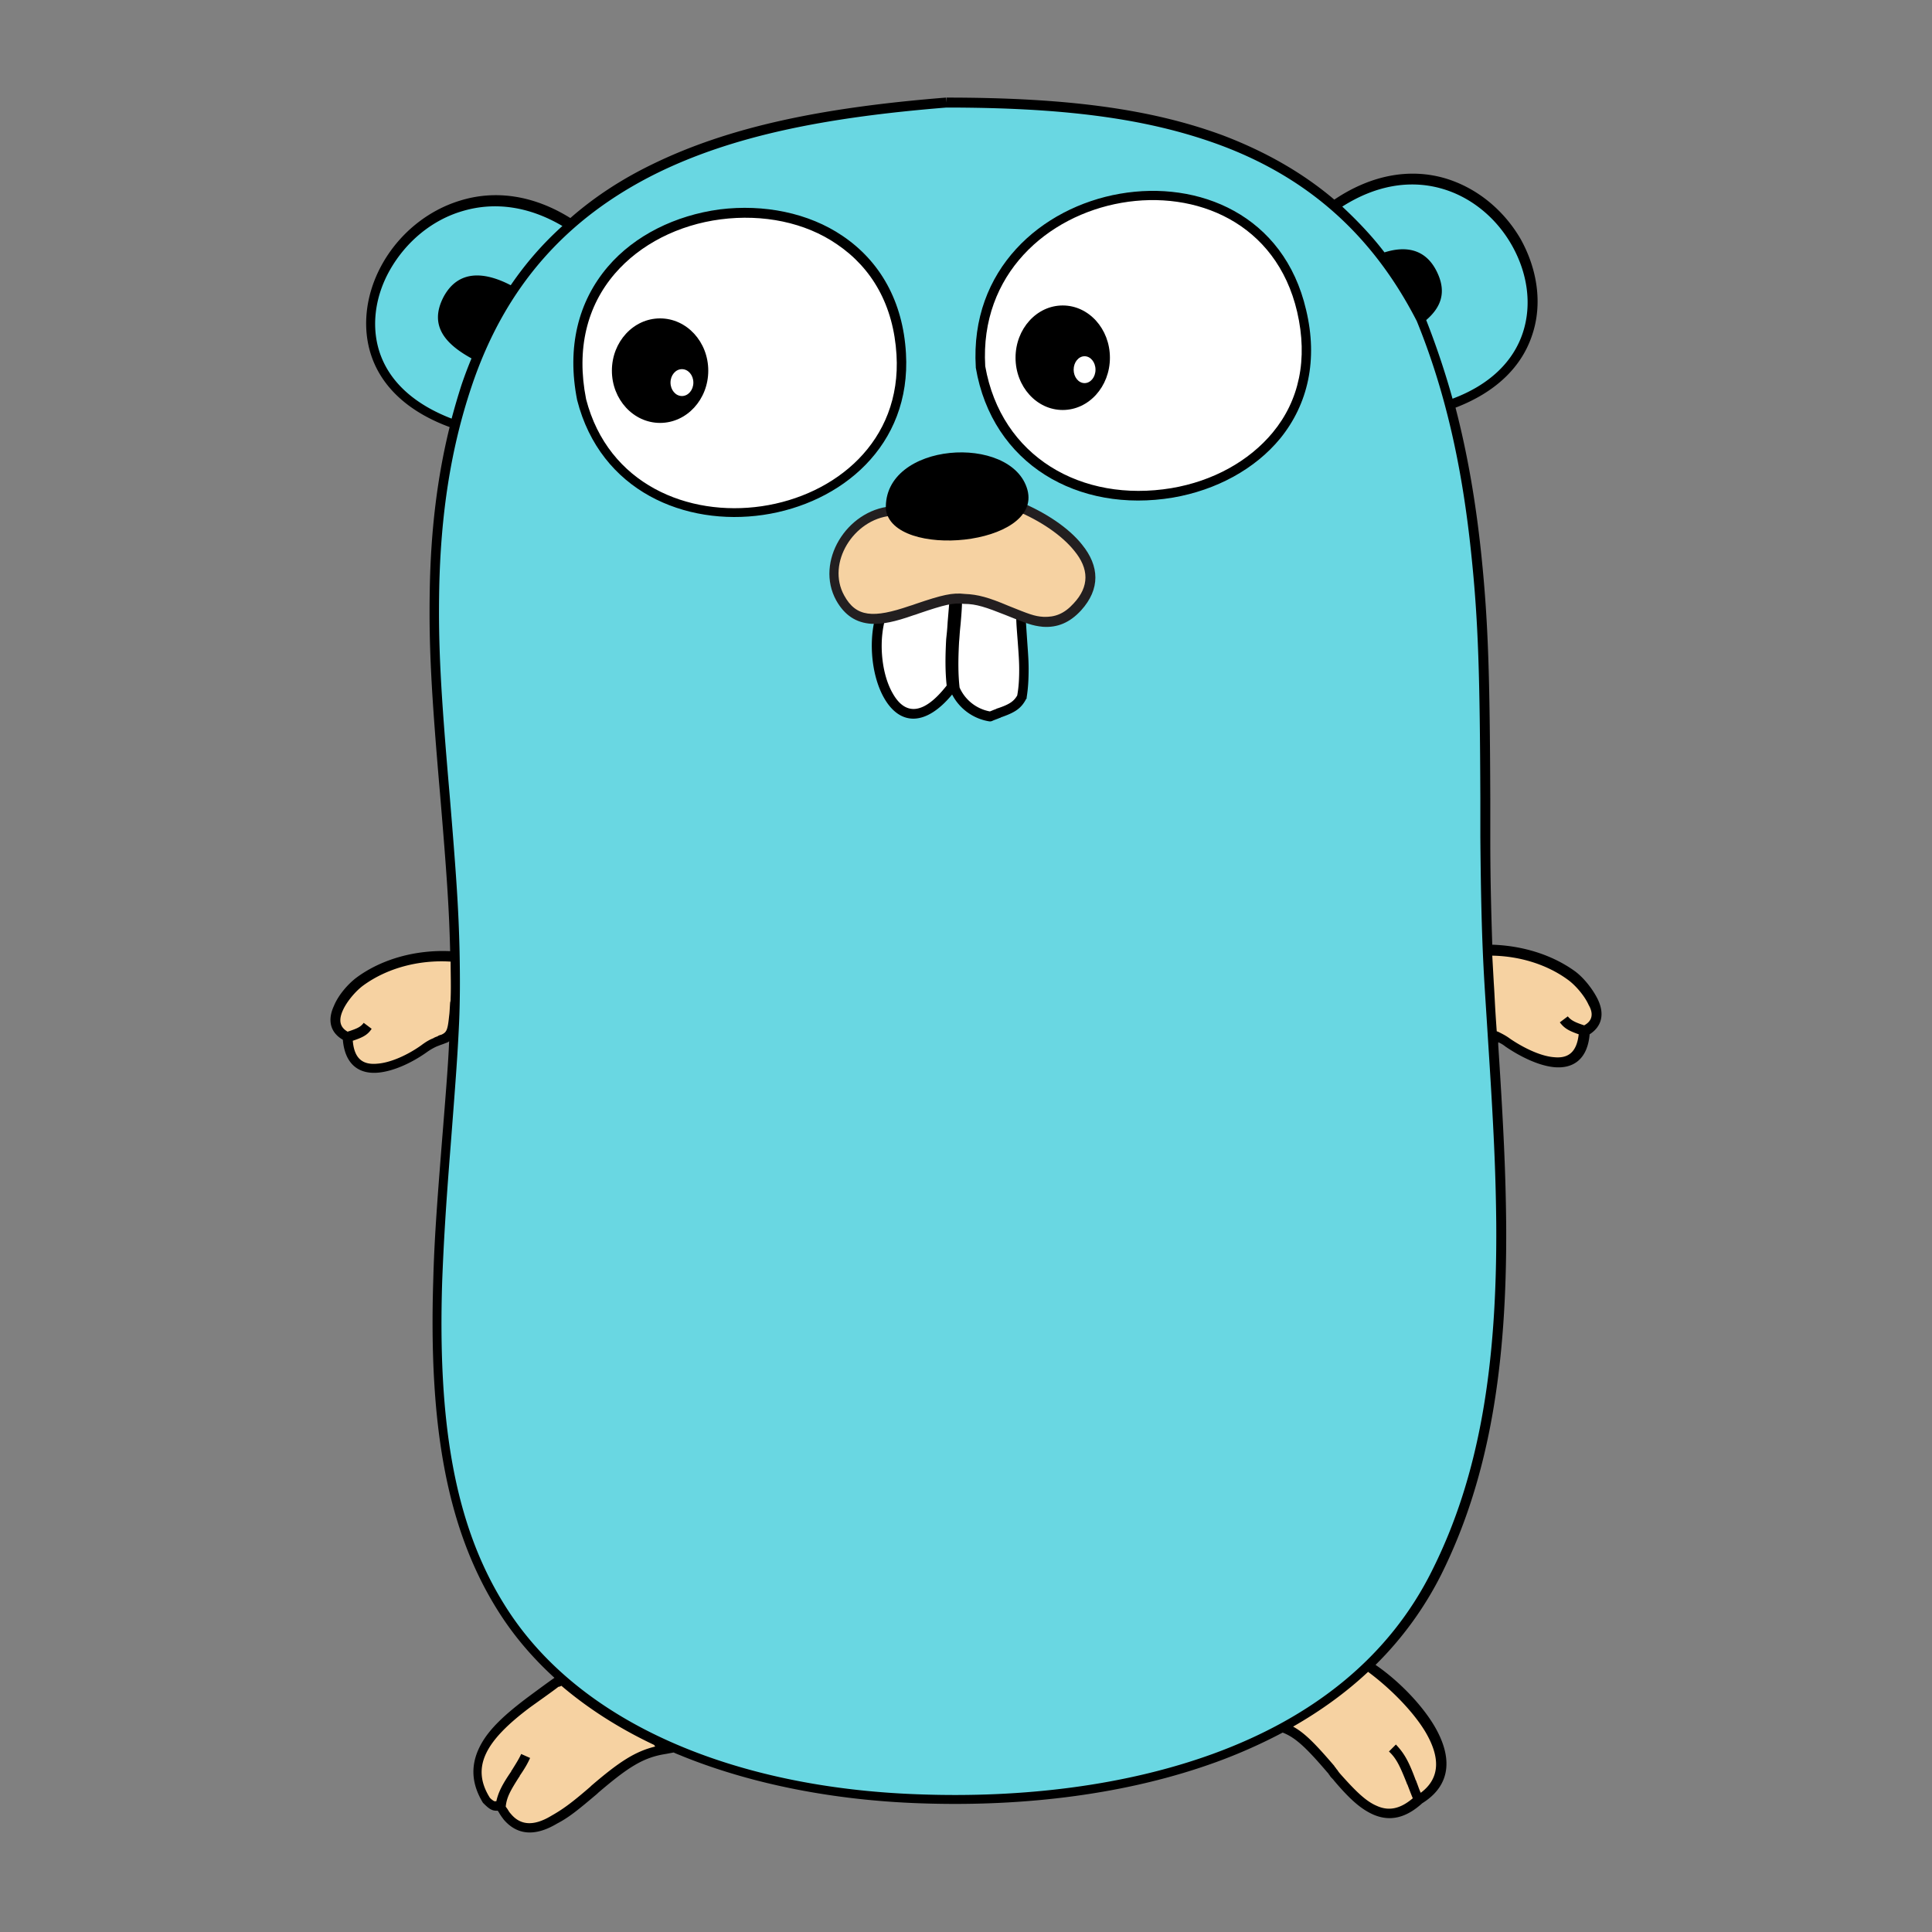 <svg width="200" height="200" viewBox="0 0 200 200" xmlns="http://www.w3.org/2000/svg"><rect x="0" y="0" width="200" height="200" fill="#808080" stroke="none"/><title>go</title><g fill="none" fill-rule="evenodd"><path d="M35.903 107.327c.257 5.307 5.553 2.833 7.918 1.185 2.263-1.597 2.931-.258 3.137-3.35.154-2.06.36-4.07.257-6.13-3.445-.31-7.147.515-9.975 2.576-1.492 1.03-4.166 4.43-1.337 5.719m105.567 65.228c4.062 2.524 11.518 10.15 5.399 13.86-5.862 5.358-9.153-5.926-14.295-7.471 2.211-3.04 4.988-5.823 8.896-6.39zm-72.71 8.604c-4.782.721-7.455 5.05-11.466 7.265-3.754 2.215-5.194-.722-5.502-1.34-.566-.257-.515.258-1.44-.67-3.497-5.513 3.6-9.531 7.302-12.262 5.142-1.03 8.381 3.452 11.107 7.007zm95.284-74.502c-.257 5.307-5.554 2.834-7.92 1.185-2.262-1.597-2.93-.258-3.136-3.349-.154-2.061-.36-4.07-.257-6.131 3.445-.31 7.148.515 9.976 2.576 1.44 1.03 4.165 4.43 1.337 5.719" fill="#F6D2A2"/><path d="M150.006 41.944c18.357-6.492 4.01-31.686-11.981-20.557-10.49-9.017-24.94-10.666-40.109-10.666-14.86 1.185-29.001 3.916-38.874 12.572-15.94-10.305-30.647 14.426-11.93 20.66-5.245 20.404.72 41.219-.102 61.983-.772 18.65-5.657 43.64 4.679 60.384 8.793 14.324 27.716 19.425 43.296 19.991 19.9.722 44.017-4.173 53.684-23.494 9.256-18.394 6.684-41.321 5.502-61.158-1.183-20.042 1.028-40.394-4.165-59.715z" fill="#69D7E2"/><path d="M165.432 103.514c-.514-1.082-1.491-2.319-2.417-2.988-2.365-1.7-5.399-2.628-8.536-2.731-.103-3.194-.205-6.698-.205-11.129v-4.019c-.052-12.674-.206-18.239-.926-25.194-.566-5.462-1.44-10.511-2.674-15.251 4.165-1.597 6.89-4.225 7.97-7.626 1.029-3.142.515-6.698-1.234-9.84-1.8-3.092-4.679-5.41-8.021-6.338-3.6-.979-7.508-.257-11.262 2.267-3.342-2.834-7.198-4.997-11.518-6.646-7.662-2.834-16.557-3.916-28.641-3.916v.515l-.052-.515c-12.906 1.03-22.47 3.04-30.39 6.904-3.188 1.546-6.016 3.4-8.484 5.565-3.805-2.37-7.765-2.937-11.415-1.804-3.394 1.03-6.325 3.452-8.074 6.595-1.748 3.143-2.16 6.75-.977 9.841 1.183 3.091 3.908 5.513 7.97 7.007-1.285 5.204-1.953 10.717-2.056 16.797-.103 5.925.154 10.665 1.08 21.382.668 7.986.925 11.644 1.028 16.075-3.496-.155-6.993.773-9.616 2.679-.925.67-1.954 1.855-2.416 2.988-.669 1.443-.412 2.731.925 3.504.206 2.473 1.594 3.606 3.703 3.4 1.542-.154 3.393-.979 4.987-2.112.36-.258.72-.464 1.08-.618.154-.052.257-.103.412-.155 0 0 .308-.103.41-.154.155-.052.31-.104.412-.207-.103 2.422-.308 4.947-.771 10.717-.514 6.492-.771 10.047-.874 14.014-.463 14.736 1.285 25.453 6.53 33.954 1.646 2.68 3.651 5.05 6.017 7.213-.463.31-2.417 1.752-3.034 2.216-2.16 1.648-3.651 3.04-4.525 4.585-1.132 2.01-1.132 4.019.154 6.131l.051.052.052.051c.565.567.874.722 1.285.722h.155c.051.103.102.154.154.257.154.258.308.464.463.67 1.285 1.494 3.085 1.855 5.502.412 1.285-.67 2.21-1.442 4.165-3.091l.103-.103c3.136-2.68 4.679-3.658 6.993-4.019l.823-.154c.308.154.617.257.977.412 7.301 2.937 15.786 4.534 24.373 4.843 11.107.412 21.803-.979 30.853-4.276a54.995 54.995 0 0 0 6.839-3.04c1.337.515 2.468 1.597 4.628 4.122.102.103.102.103.154.206.103.103.103.154.154.206.103.154.257.257.36.412 1.697 2.01 2.828 2.988 4.114 3.555 1.697.721 3.342.36 5.039-1.185 2.982-1.855 3.188-4.74 1.234-8.038-1.388-2.318-3.805-4.74-6.068-6.285a35.632 35.632 0 0 0 6.788-9.326c4.936-9.892 6.839-21.434 6.736-36.272-.051-5.255-.257-9.841-.823-18.6v-.258c.257.104.515.258.772.464 1.594 1.082 3.445 1.958 4.988 2.113 2.108.206 3.496-.928 3.702-3.4 1.285-.825 1.542-2.113.874-3.556zM149.08 19.48c3.085.825 5.76 2.989 7.405 5.874 1.645 2.885 2.108 6.131 1.182 9.016-.977 3.04-3.445 5.462-7.301 6.904a83.93 83.93 0 0 0-2.726-8.14c1.492-1.288 2.211-2.886 1.029-5.153-1.183-2.267-3.24-2.524-5.348-1.854-1.337-1.752-2.828-3.298-4.37-4.74 3.393-2.164 6.89-2.783 10.13-1.907zM39.45 36.895c-1.08-2.782-.72-6.08.926-8.965s4.32-5.152 7.508-6.08c3.29-.979 6.839-.515 10.335 1.546a33.88 33.88 0 0 0-5.348 6.131c-2.673-1.39-5.399-1.649-6.941 1.185-1.594 3.04.257 4.946 2.88 6.389a42.83 42.83 0 0 0-1.03 2.73 69.611 69.611 0 0 0-1.028 3.504c-3.753-1.442-6.222-3.658-7.301-6.44zm6.223 70.226c-.052 0-.36.103-.36.154-.155.052-.309.103-.463.206-.412.155-.823.412-1.234.722-1.44 1.03-3.188 1.803-4.525 1.906-1.543.155-2.417-.515-2.571-2.37 1.08-.36 1.542-.618 1.954-1.237l-.823-.618c-.309.412-.617.567-1.543.876-.051 0-.051 0-.103.051-.822-.463-.977-1.185-.514-2.215.412-.927 1.337-2.01 2.108-2.576 2.469-1.803 5.76-2.68 9.05-2.473 0 1.288.052 2.576 0 3.812 0 .155 0 .258-.05.413-.052.721-.052 1.03-.104 1.39-.154 1.495-.257 1.701-.822 1.959zm15.529 77.748l-.103.103c-1.903 1.648-2.828 2.318-4.011 2.988-1.954 1.185-3.29.927-4.217-.206-.154-.155-.257-.36-.36-.515-.05-.052-.102-.155-.154-.206v-.052c.103-.927.463-1.597 1.389-3.04.051-.051.051-.051.051-.103.566-.824.823-1.288 1.08-1.855l-.926-.412c-.205.464-.462.876-.977 1.7-.051.052-.051.052-.051.103-.926 1.34-1.337 2.164-1.543 3.092h-.205a1.868 1.868 0 0 1-.463-.36c-2.006-3.195-.412-5.926 4.113-9.326.566-.413 2.469-1.752 2.983-2.164.103 0 .206-.052.308-.103 2.777 2.37 6.017 4.43 9.616 6.13 0 .052.052.104.103.155-2.108.516-3.754 1.598-6.633 4.07zm86.336-5.616c1.594 2.679 1.542 4.843-.463 6.337-.155-.31-.257-.67-.463-1.185 0-.052 0-.052-.051-.103-.72-1.958-1.183-2.782-2.057-3.71l-.72.722c.771.72 1.131 1.494 1.85 3.297 0 .052 0 .052.052.103.257.67.412 1.082.566 1.443-1.337 1.133-2.52 1.34-3.754.773-1.08-.464-2.108-1.443-3.753-3.298a2.857 2.857 0 0 1-.309-.412c-.051-.052-.103-.103-.154-.206-.103-.103-.103-.103-.155-.206-1.902-2.216-3.033-3.4-4.267-4.07 2.88-1.65 5.45-3.504 7.764-5.668 2.16 1.597 4.577 3.967 5.914 6.183zm.72-16.694c-4.423 8.914-12.239 15.2-22.729 19.012-8.947 3.246-19.54 4.586-30.492 4.174-18.872-.67-35.224-7.265-42.885-19.734-5.142-8.295-6.84-18.857-6.377-33.387.155-3.967.36-7.522.875-14.014.565-7.316.72-9.428.874-12.726.103-2.37.103-4.792.051-7.368-.103-4.534-.36-8.14-1.028-16.23-.926-10.716-1.183-15.405-1.08-21.278.154-7.729 1.183-14.53 3.342-20.97 3.497-10.46 9.924-17.518 19.18-22.103 7.765-3.813 17.175-5.771 29.979-6.801 11.98 0 20.722 1.081 28.281 3.864 9.05 3.349 15.786 9.222 20.414 18.239 2.983 7.316 4.731 15.2 5.657 24.267.72 6.904.874 12.469.925 25.092v4.019c.052 6.234.154 10.613.412 14.993.102 1.7.154 2.421.411 6.492.566 8.758.771 13.292.823 18.548.103 14.787-1.749 26.173-6.634 35.911zm15.734-56.417c-.051 0-.103-.052-.154-.052-.926-.309-1.234-.515-1.543-.876l-.822.619c.462.618.925.875 1.954 1.236-.206 1.855-1.08 2.525-2.571 2.37-1.337-.103-3.086-.927-4.526-1.906-.41-.31-.822-.515-1.234-.722-.051 0-.102-.051-.154-.051-.206-2.834-.206-3.555-.308-5.05l-.155-2.782c2.88.052 5.708.928 7.868 2.525.771.567 1.697 1.649 2.108 2.576.514.876.411 1.649-.463 2.113z" fill="#000"/><path d="M105.712 63.857c.051 2.627.566 5.513.103 8.295-.72 1.34-2.057 1.494-3.24 2.01a4.846 4.846 0 0 1-3.702-2.886c-.411-3.143.103-6.131.257-9.274 0-.103 1.954.051 3.702.567 1.492.463 2.88 1.236 2.88 1.288zm-14.552.206c-1.44 5.461 1.902 14.375 7.404 7.058-.411-3.09.052-6.08.206-9.12.051-.257-7.559 1.701-7.61 2.062z" fill="#FFF"/><path d="M106.329 66.278c-.103-1.545-.154-2.164-.154-2.937v-.36l-.36-.103-6.48-2.01v-.36l-.668.154h-.051v.052l-7.302 1.855-.257.051-.103.258c-1.131 2.73-.874 6.852.566 9.377 1.645 2.885 4.32 2.937 7.044-.36a5.262 5.262 0 0 0 3.857 2.782h.154l.154-.052c.206-.103.412-.155.772-.31.051 0 .051 0 .103-.05 1.49-.516 2.108-.928 2.622-1.907l.052-.052v-.103c.154-.927.205-1.906.205-2.988 0-.773-.051-1.494-.154-2.937zm-8.227-1.906c-.052.927-.103 1.288-.155 1.803-.102 1.907-.102 3.35.052 4.792-2.417 3.091-4.32 3.091-5.605.773-1.234-2.164-1.491-5.822-.566-8.244l6.48-1.649c-.052.67-.104 1.34-.206 2.525zm7.199 7.625c-.36.619-.823.928-2.057 1.34-.052 0-.052 0-.103.051-.309.104-.514.207-.669.258a4.28 4.28 0 0 1-3.136-2.473c-.155-1.391-.155-2.834-.052-4.74.052-.515.052-.876.155-1.803.102-1.185.154-1.907.154-2.577l5.605 1.7c0 .67.051 1.289.154 2.628.103 1.391.154 2.113.154 2.937 0 .98-.051 1.855-.205 2.68z" fill="#000"/><g transform="translate(59.024 21.367)"><path d="M1.183 20.042c4.73 18.446 34.195 13.705 33.063-4.791C32.91-6.904-3.342-2.628 1.183 20.042" fill="#FFF"/><path d="M34.76 15.2c-.308-5.36-2.673-9.532-6.581-12.16C24.682.67 20.054-.258 15.478.31 10.9.926 6.685 2.987 3.908 6.233.823 9.841-.36 14.581.72 20.042l.463-.103-.463.103c4.833 18.96 35.172 14.375 34.04-4.843zM1.646 19.94c-1.028-5.204.103-9.635 2.983-12.984C7.25 3.916 11.21 1.906 15.58 1.34c4.37-.567 8.741.309 12.032 2.576 3.651 2.473 5.862 6.337 6.17 11.438 1.08 17.981-27.561 22.31-32.138 4.585z" fill="#000"/><ellipse fill="#000" cx="9.307" cy="17.003" rx="4.988" ry="5.41"/><ellipse fill="#FFF" cx="11.57" cy="18.239" rx="1.183" ry="1.391"/></g><g transform="translate(100.911 19.36)"><path d="M.617 18.6c3.65 21.176 38.206 15.56 33.218-5.77C29.361-6.338-.617-1.03.617 18.6" fill="#FFF"/><path d="M34.298 12.726C29.72-7.007-1.132-1.597.103 18.651v.052C1.8 28.698 10.696 33.799 20.517 32.15c4.474-.773 8.484-2.937 11.107-6.13 2.88-3.556 3.908-8.142 2.674-13.294zm-3.445 12.675c-2.469 2.988-6.222 5.049-10.49 5.77-9.307 1.546-17.638-3.246-19.283-12.623C-.051-.515 29.053-5.616 33.372 12.932c1.131 4.895.206 9.171-2.52 12.469z" fill="#000"/><ellipse fill="#000" cx="9.102" cy="17.672" rx="4.885" ry="5.41"/><ellipse fill="#FFF" cx="11.364" cy="18.909" rx="1.131" ry="1.391"/></g><path d="M92.221 52.932c-4.062.36-7.353 5.152-5.244 8.965 2.776 5.05 8.998-.464 12.855.052 4.473.103 8.124 4.74 11.672.824 3.96-4.328-1.697-8.553-6.17-10.408l-13.113.567z" fill="#F6D2A2"/><path d="M112.019 56.384c-1.389-1.752-3.806-3.349-6.428-4.43l-.103-.052h-.103l-13.164.515c-4.576.412-7.867 5.719-5.656 9.738.874 1.545 2.057 2.318 3.651 2.421 1.183.052 2.417-.206 4.32-.876.154-.051.36-.103.616-.206 2.572-.876 3.6-1.133 4.628-.979h.052c1.234 0 2.262.361 4.216 1.134 2.16.876 2.828 1.133 3.908 1.236 1.492.103 2.777-.412 3.96-1.7 2.005-2.215 1.902-4.585.103-6.8zm-.875 6.08c-.977 1.082-1.954 1.442-3.136 1.39-.926-.05-1.543-.308-3.6-1.133-2.057-.875-3.188-1.185-4.525-1.236-1.285-.155-2.365.103-5.09 1.03-.258.103-.463.155-.618.206-3.753 1.289-5.553 1.185-6.787-1.082-1.851-3.349.977-7.883 4.833-8.243l13.01-.515c2.468 1.03 4.68 2.524 5.965 4.121 1.542 1.855 1.594 3.71-.052 5.462z" fill="#231F20"/><path d="M106.362 50.717c-1.594-5.874-14.963-4.998-14.655 2.009.669 5.204 16.198 3.813 14.655-2.01z" fill="#000"/></g></svg>